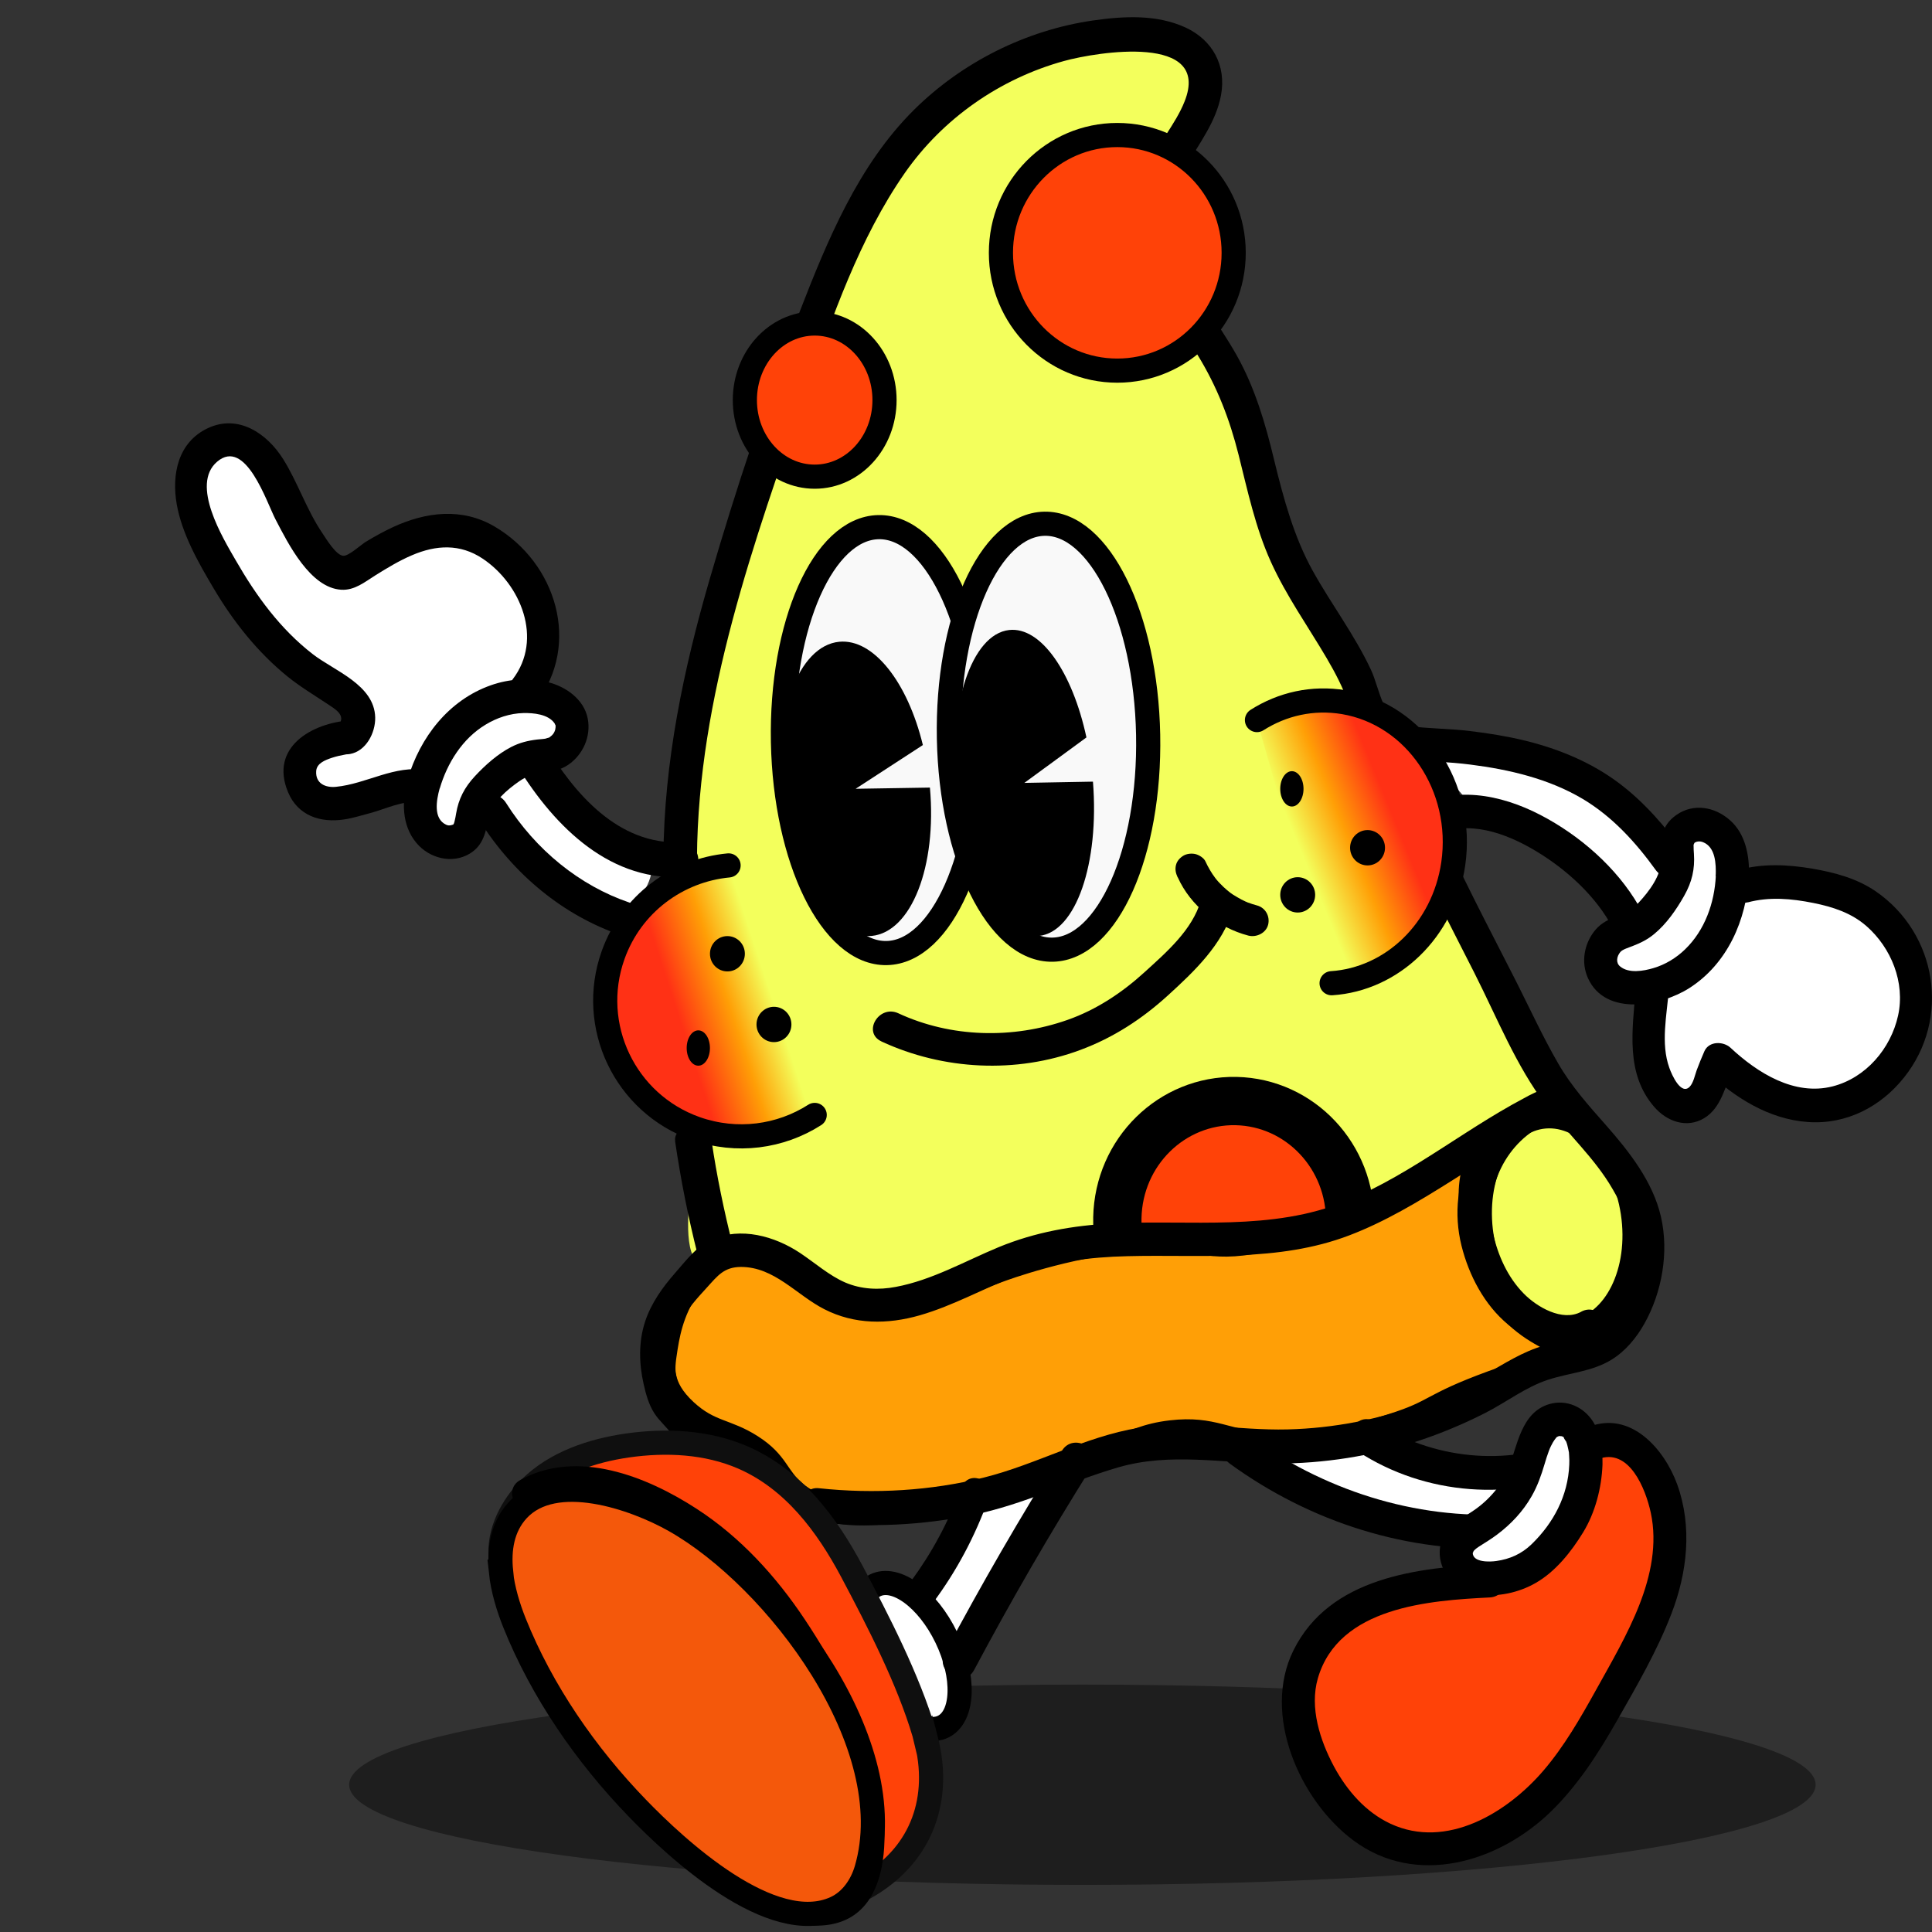 <svg width="80" height="80" viewBox="0 0 80 80" fill="none" xmlns="http://www.w3.org/2000/svg">
<rect x="0" y="0" width="80" height="80" fill="#333333" stroke="none"/>
<path d="M44.819 78.049C61.588 78.049 75.181 76.192 75.181 73.902C75.181 71.612 61.588 69.756 44.819 69.756C28.051 69.756 14.458 71.612 14.458 73.902C14.458 76.192 28.051 78.049 44.819 78.049Z" fill="#1E1E1E"/>
<path d="M57.107 59.26C56.3 59.17 56.117 59.667 54.857 59.884C53.524 60.114 52.773 59.721 52.571 60.056C52.356 60.421 53.034 61.256 53.625 61.79C55.324 63.316 57.569 63.47 59.736 63.592C61.037 63.664 61.706 63.696 62.476 63.384C64.171 62.702 65.334 60.936 65.004 60.475C64.853 60.263 64.469 60.453 63.176 60.615C61.349 60.841 60.148 60.99 59.03 60.475C57.968 59.988 57.99 59.36 57.097 59.26H57.107Z" fill="white"/>
<path d="M40.803 61.583C40.245 62.248 40.677 62.51 40.082 63.441C39.566 64.252 39.064 64.328 38.437 65.396C38.106 65.96 38.083 66.217 38.074 66.328C38.041 67.002 38.488 67.814 39.203 67.995C39.296 68.018 39.659 68.097 40.129 67.898C40.988 67.53 41.193 66.661 41.723 65.499C42.346 64.132 43.108 63.064 44.089 61.68C44.925 60.505 45.437 59.972 45.27 59.773C45.214 59.707 45.046 59.645 43.01 60.456C41.216 61.17 40.988 61.361 40.803 61.583Z" fill="white"/>
<path d="M26.902 35.572C26.718 35.255 26.361 35.407 25.57 35.099C25.431 35.046 24.095 34.506 23.37 33.27C22.821 32.329 23.013 31.656 22.512 31.468C22.271 31.379 21.9 31.549 21.162 31.888C20.331 32.271 19.911 32.472 19.803 32.753C19.593 33.306 20.174 33.989 20.662 34.555C21.355 35.363 21.775 35.496 23.746 36.848C24.895 37.633 25.114 37.838 25.516 37.776C26.473 37.629 27.255 36.179 26.902 35.572Z" fill="white"/>
<path d="M39.058 71.495C39.909 71.074 39.967 69.424 39.188 67.809C38.409 66.194 37.087 65.226 36.237 65.647C35.386 66.068 35.328 67.719 36.107 69.333C36.886 70.948 38.207 71.916 39.058 71.495Z" fill="white" stroke="black" stroke-miterlimit="10"/>
<path d="M68.833 35.916C68.612 34.925 67.961 34.334 67.034 33.518C66.286 32.861 65.326 32.011 63.84 31.563C62.391 31.123 62.073 31.563 60.158 31.015C59.096 30.713 58.409 30.354 58.321 30.505C58.233 30.661 58.911 31.109 60.13 32.431C60.785 33.145 60.762 33.206 61.034 33.395C62.004 34.075 62.645 33.56 63.794 33.924C64.938 34.287 65.705 35.241 66.969 36.823C67.753 37.8 67.998 38.339 68.326 38.268C68.783 38.169 69.064 36.941 68.833 35.916Z" fill="white"/>
<path d="M65.156 55.132C66.885 54.862 67.984 52.656 67.61 50.203C67.237 47.75 65.533 45.98 63.804 46.25C62.075 46.52 60.976 48.727 61.349 51.18C61.722 53.633 63.426 55.402 65.156 55.132Z" fill="#F3FF5C" stroke="black" stroke-miterlimit="10"/>
<path d="M27.522 56.078C27.631 55.335 27.782 54.335 28.491 53.293C28.889 52.709 29.232 52.205 29.89 51.919C30.851 51.504 31.811 51.84 32.177 51.966C33.242 52.34 33.343 52.886 34.435 53.414C35.35 53.854 36.159 53.9 36.713 53.928C38.423 54.022 39.328 53.358 41.313 52.62C41.651 52.494 44.088 51.606 46.827 51.331C49.754 51.041 49.575 51.798 51.857 51.433C53.988 51.092 55.675 50.186 58.313 48.761C59.022 48.378 59.818 47.948 60.856 47.28C62.1 46.481 63.37 45.542 63.407 45.593C63.449 45.649 61.637 46.528 61.066 48.35C60.796 49.209 60.911 49.948 61.02 50.686C61.117 51.326 61.391 53.134 62.776 54.461C63.745 55.386 64.601 55.447 64.578 55.9C64.555 56.39 63.521 56.62 61.807 57.245C59.159 58.213 59.529 58.437 57.655 59.03C56.059 59.535 54.545 60.016 52.607 59.862C50.737 59.712 50.238 59.109 48.501 59.31C47.481 59.427 46.928 59.717 45.739 60.189C45.428 60.315 42.716 61.385 40.215 61.946C37.216 62.618 34.559 63.216 32.899 61.796C32.14 61.147 32.186 60.577 31.107 59.89C30.064 59.222 29.387 59.348 28.39 58.432C27.828 57.914 27.59 57.451 27.503 57.012C27.462 56.792 27.449 56.554 27.522 56.078Z" fill="#FF9F06" stroke="black" stroke-miterlimit="10"/>
<path d="M22.125 61.468C22.44 61.308 22.846 61.212 23.366 61.203C26.227 61.147 28.358 62.762 29.613 63.743C33.565 66.826 34.646 70.968 35.248 73.271C36.033 76.285 35.508 77.111 35.248 77.427C34.003 78.909 30.996 78.014 30.713 77.927C29.257 77.478 27.993 75.611 25.479 72.046C23.905 69.817 23.111 68.45 22.714 67.739C21.924 66.331 20.099 62.519 22.134 61.473L22.125 61.468Z" fill="#262626"/>
<path d="M48.498 5.947C49.727 5.016 50.316 3.668 49.955 2.7C49.5 1.493 47.728 1.324 46.735 1.231C45.069 1.072 43.766 1.582 42.541 2.082C40.453 2.929 39.098 4.071 38.783 4.347C37.094 5.806 36.12 7.439 34.96 9.886C33.638 12.665 32.812 14.934 31.536 18.704C28.715 27.036 28.21 29.371 28.02 32.201C27.973 32.912 27.964 33.764 27.955 35.476C27.885 45.455 29.068 44.561 28.609 49.057C28.516 49.955 28.265 52.005 29.008 52.341C29.467 52.552 29.848 51.892 30.873 51.911C31.643 51.925 32.255 52.313 33.174 52.893C33.977 53.403 33.986 53.567 34.547 53.857C35.508 54.358 36.426 54.367 36.858 54.371C39.029 54.395 39.998 52.95 42.471 52.145C43.58 51.785 43.469 52.051 48.512 51.799C51.5 51.649 52.994 51.579 53.624 51.433C56.89 50.694 56.473 49.586 61.122 47.841C62.416 47.354 63.52 47.041 63.943 46.026C64.29 45.188 64.003 44.285 63.534 43.209C62.114 39.967 61.043 39.817 59.934 37.52C58.496 34.545 59.6 33.343 57.754 30.456C57.141 29.502 56.993 29.586 55.944 28.08C55.564 27.532 54.357 25.764 53.253 23.345C51.472 19.448 51.926 18.204 50.186 14.391C49.504 12.899 48.822 11.752 48.395 11.079L48.498 5.932V5.947Z" fill="#F3FF5C"/>
<path d="M33.918 63.034C36.044 63.262 38.188 63.159 40.285 62.73C42.383 62.301 44.269 61.354 46.302 60.761C48.469 60.132 50.613 60.594 52.817 60.603C54.813 60.607 56.828 60.29 58.728 59.665C59.673 59.353 60.6 58.965 61.49 58.513C62.38 58.06 63.172 57.435 64.104 57.132C64.975 56.847 65.925 56.795 66.723 56.306C67.303 55.951 67.76 55.4 68.092 54.808C68.821 53.506 69.111 51.859 68.779 50.395C68.447 48.929 67.451 47.67 66.488 46.578C65.778 45.775 65.054 44.964 64.519 44.031C63.896 42.953 63.371 41.814 62.813 40.704C61.656 38.418 60.434 36.146 59.424 33.785L59.175 34.741C60.489 33.897 62.089 34.387 63.357 35.1C64.625 35.814 65.902 36.897 66.663 38.212C67.115 38.987 68.309 38.287 67.857 37.508C66.93 35.908 65.399 34.583 63.781 33.743C62.163 32.903 60.13 32.478 58.479 33.533C58.133 33.752 58.078 34.13 58.23 34.489C59.074 36.463 60.079 38.367 61.047 40.279C62.015 42.192 62.776 44.133 64.021 45.771C64.906 46.942 66.031 47.95 66.769 49.228C67.142 49.872 67.474 50.53 67.52 51.286C67.567 51.981 67.461 52.667 67.239 53.324C67.046 53.908 66.737 54.495 66.276 54.906C65.644 55.461 64.703 55.494 63.929 55.718C63.048 55.97 62.292 56.464 61.499 56.917C60.706 57.37 59.816 57.789 58.926 58.111C57.123 58.769 55.228 59.142 53.315 59.189C51.254 59.24 49.197 58.793 47.146 59.124C44.928 59.488 42.923 60.636 40.746 61.181C38.57 61.727 36.2 61.872 33.913 61.624C33.028 61.527 33.037 62.931 33.913 63.024L33.918 63.034Z" fill="black"/>
<path d="M17.484 32.557C16.778 32.386 16.072 32.803 15.357 32.943C14.642 33.082 12.781 33.992 12.432 32.107C12.167 30.663 14.5 30.519 14.5 30.519C15.595 29.266 13.84 28.556 12.996 27.966C11.562 26.973 10.393 25.622 9.503 24.113C8.742 22.823 7.45 20.688 8.114 19.174C8.302 18.747 8.664 18.399 9.109 18.274C10.25 17.954 11.085 19.063 11.502 20.089C11.882 21.027 12.996 23.157 13.881 23.631C13.986 23.686 14.106 23.733 14.225 23.733C14.413 23.733 14.578 23.617 14.734 23.515C16.627 22.289 18.451 21.263 20.326 22.526C21.436 23.273 22.297 24.462 22.481 25.799C22.618 26.792 22.339 27.855 21.715 28.621" fill="white"/>
<path d="M17.663 31.889C16.343 31.662 15.192 32.455 13.909 32.581C13.492 32.622 13.056 32.455 13.093 31.926C13.116 31.606 13.459 31.476 13.73 31.383C13.922 31.318 14.12 31.276 14.321 31.239C14.39 31.225 14.344 31.244 14.495 31.221C15.151 31.104 15.55 30.352 15.536 29.707C15.504 28.356 13.849 27.781 12.96 27.094C11.603 26.045 10.608 24.675 9.76 23.199C9.233 22.285 7.876 20.07 8.99 19.119C10.177 18.107 11.039 20.804 11.415 21.519C11.933 22.512 12.845 24.346 14.133 24.42C14.683 24.453 15.11 24.095 15.554 23.817C16.04 23.515 16.535 23.213 17.062 22.99C18.057 22.563 19.052 22.508 19.983 23.13C21.564 24.183 22.504 26.462 21.229 28.129C21 28.431 20.945 28.821 21.229 29.113C21.463 29.354 21.977 29.41 22.201 29.113C24.072 26.667 23.031 23.306 20.487 21.807C19.134 21.008 17.636 21.194 16.265 21.83C15.88 22.011 15.508 22.215 15.142 22.438C14.958 22.549 14.45 23.018 14.225 23.014C13.927 23.014 13.505 22.312 13.345 22.071C12.689 21.101 12.336 19.987 11.726 19.012C11.057 17.945 9.87 17.141 8.614 17.726C7.358 18.311 7.106 19.662 7.317 20.874C7.528 22.085 8.201 23.278 8.839 24.35C9.655 25.734 10.663 27.006 11.91 28.017C12.428 28.435 12.983 28.765 13.533 29.132C13.872 29.359 14.353 29.614 14.014 30.032L14.5 29.828C12.914 29.935 11.149 30.942 11.928 32.803C12.336 33.783 13.276 34.08 14.252 33.931C14.624 33.876 14.972 33.76 15.334 33.667C15.921 33.514 16.696 33.128 17.301 33.235C18.167 33.384 18.538 32.042 17.668 31.894L17.663 31.889Z" fill="black"/>
<path d="M36.716 39.464C38.994 39.419 40.764 35.434 40.67 30.564C40.576 25.694 38.653 21.783 36.375 21.828C34.097 21.873 32.327 25.858 32.421 30.728C32.515 35.598 34.438 39.509 36.716 39.464Z" fill="#F9F9F9" stroke="black" stroke-miterlimit="10"/>
<path d="M43.588 39.324C45.866 39.278 47.636 35.294 47.542 30.424C47.448 25.554 45.525 21.642 43.247 21.687C40.969 21.733 39.199 25.717 39.293 30.587C39.387 35.457 41.31 39.369 43.588 39.324Z" fill="#F9F9F9" stroke="black" stroke-miterlimit="10"/>
<path d="M35.422 32.667L38.214 30.851C37.586 28.261 36.176 26.437 34.751 26.574C33.058 26.739 31.993 29.6 32.362 32.965C32.732 36.33 34.405 38.92 36.093 38.755C37.742 38.594 38.798 35.867 38.506 32.612L35.422 32.662V32.667Z" fill="black"/>
<path d="M42.41 32.423L44.987 30.535C44.408 27.841 43.106 25.944 41.79 26.087C40.228 26.258 39.244 29.233 39.586 32.733C39.927 36.232 41.471 38.926 43.029 38.754C44.552 38.587 45.526 35.751 45.257 32.366L42.41 32.418V32.423Z" fill="black"/>
<path d="M36.497 43.124C39.062 44.313 42.074 44.466 44.737 43.475C46.107 42.966 47.293 42.191 48.365 41.214C49.436 40.237 50.632 39.111 51.055 37.647C51.298 36.809 49.965 36.449 49.726 37.287C49.371 38.507 48.309 39.422 47.39 40.259C46.47 41.097 45.408 41.809 44.203 42.232C41.936 43.029 39.38 42.971 37.196 41.957C36.395 41.588 35.697 42.75 36.501 43.124H36.497Z" fill="black"/>
<path d="M48.77 36.331C49.297 37.504 50.427 38.409 51.691 38.741C52.028 38.828 52.426 38.634 52.511 38.288C52.595 37.944 52.404 37.586 52.045 37.491C51.912 37.456 51.784 37.413 51.655 37.366C51.611 37.348 51.496 37.292 51.677 37.374C51.642 37.357 51.611 37.344 51.575 37.331C51.518 37.305 51.464 37.279 51.407 37.249C51.288 37.184 51.167 37.115 51.052 37.042C51.021 37.021 50.99 36.999 50.959 36.977C50.919 36.952 50.831 36.865 50.973 36.99C50.924 36.947 50.866 36.908 50.813 36.861C50.711 36.775 50.609 36.68 50.516 36.581C50.467 36.533 50.423 36.481 50.379 36.43C50.356 36.404 50.334 36.369 50.308 36.343C50.343 36.374 50.396 36.456 50.334 36.374C50.166 36.154 50.029 35.916 49.913 35.666C49.851 35.528 49.66 35.408 49.514 35.369C49.355 35.326 49.142 35.347 49 35.433C48.858 35.52 48.734 35.653 48.694 35.822C48.65 36.003 48.685 36.154 48.761 36.322L48.77 36.331Z" fill="black"/>
<path d="M28.86 35.512C28.907 28.853 31.223 22.42 33.387 16.209C34.465 13.12 35.584 9.869 37.463 7.168C39.042 4.902 41.41 3.255 44.062 2.525C45.425 2.15 50.164 1.378 49.054 4.194C48.672 5.165 47.916 5.951 47.562 6.932C47.148 8.088 47.161 9.471 47.484 10.646C47.894 12.135 48.801 13.416 49.597 14.71C50.394 16.006 50.915 17.351 51.288 18.836C51.661 20.32 51.983 21.846 52.623 23.262C53.263 24.677 54.157 25.93 54.935 27.253C55.294 27.863 55.612 28.478 55.851 29.149C56.045 29.681 56.229 30.222 56.597 30.656C57.007 31.142 57.573 31.373 58.195 31.438C59.089 31.53 59.991 31.544 60.885 31.66C62.492 31.863 64.136 32.247 65.541 33.084C66.765 33.815 67.728 34.874 68.557 36.021C69.073 36.738 70.275 36.044 69.749 35.323C68.971 34.245 68.115 33.242 67.051 32.437C65.891 31.563 64.541 31.008 63.141 30.666C62.4 30.485 61.645 30.365 60.885 30.273C60.023 30.166 59.148 30.175 58.292 30.06C57.265 29.921 57.136 28.524 56.772 27.743C56.1 26.3 55.124 25.019 54.355 23.631C53.585 22.244 53.148 20.649 52.761 19.053C52.398 17.541 51.969 16.066 51.205 14.706C50.44 13.346 49.344 12.01 48.87 10.456C48.52 9.314 48.515 7.945 49.082 6.941C49.648 5.938 50.353 5.059 50.56 3.94C50.785 2.71 50.21 1.655 49.086 1.137C47.889 0.591 46.544 0.665 45.273 0.846C42.492 1.244 39.839 2.571 37.84 4.555C35.547 6.83 34.262 9.943 33.111 12.912C31.711 16.528 30.472 20.246 29.39 23.969C28.299 27.72 27.493 31.577 27.47 35.498C27.465 36.391 28.847 36.391 28.851 35.498L28.86 35.512Z" fill="black"/>
<path d="M46.349 51.445C46.29 51.116 46.258 50.773 46.267 50.425C46.322 47.701 48.52 45.541 51.181 45.592C53.843 45.649 55.953 47.899 55.903 50.623" fill="#FF4208"/>
<path d="M46.349 51.445C46.29 51.116 46.258 50.773 46.267 50.425C46.322 47.701 48.52 45.541 51.181 45.592C53.843 45.649 55.953 47.899 55.903 50.623" stroke="black" stroke-width="2" stroke-miterlimit="10"/>
<path d="M65.472 54.318C64.692 54.741 63.635 54.116 63.095 53.564C62.425 52.884 62.023 51.979 61.821 51.06C61.41 49.231 62.365 47.204 64.142 46.478L63.607 45.219C60.897 46.547 58.556 48.578 55.754 49.727C52.647 51 49.323 50.499 46.059 50.66C44.434 50.743 42.869 51.018 41.36 51.639C39.961 52.218 38.594 53.008 37.089 53.288C36.388 53.422 35.658 53.389 34.998 53.105C34.338 52.82 33.742 52.291 33.128 51.882C32.076 51.184 30.681 50.793 29.467 51.327C28.839 51.602 28.396 52.213 27.953 52.714C27.427 53.316 26.965 53.959 26.711 54.727C26.439 55.559 26.457 56.464 26.651 57.309C26.743 57.723 26.863 58.16 27.094 58.518C27.302 58.849 27.621 59.092 27.833 59.419C28.313 60.163 29.513 59.469 29.029 58.724C28.844 58.435 28.604 58.206 28.392 57.944C28.193 57.7 28.119 57.447 28.041 57.148C27.833 56.358 27.819 55.526 28.174 54.777C28.438 54.217 28.867 53.757 29.278 53.307C29.721 52.82 29.98 52.466 30.681 52.461C32.071 52.461 32.98 53.624 34.135 54.212C35.386 54.851 36.752 54.846 38.082 54.465C39.476 54.065 40.741 53.344 42.089 52.825C43.566 52.25 45.108 52.052 46.682 52.016C49.767 51.937 52.915 52.278 55.865 51.156C58.815 50.035 61.405 47.834 64.309 46.409C65.001 46.069 64.507 44.852 63.773 45.15C61.207 46.198 59.854 48.914 60.518 51.584C60.824 52.81 61.465 54.038 62.453 54.851C63.441 55.664 64.955 56.165 66.165 55.508C66.945 55.081 66.248 53.89 65.467 54.318H65.472Z" fill="black"/>
<path d="M52.048 29.817C53.096 29.151 54.352 28.86 55.647 29.076C58.611 29.578 60.636 32.572 60.176 35.769C59.772 38.538 57.633 40.549 55.139 40.713" fill="url(#paint0_linear_417_791)"/>
<path d="M52.048 29.817C53.096 29.151 54.352 28.86 55.647 29.076C58.611 29.578 60.636 32.572 60.176 35.769C59.772 38.538 57.633 40.549 55.139 40.713" stroke="black" stroke-miterlimit="10" stroke-linecap="round"/>
<path d="M33.735 46.167C32.319 47.071 30.516 47.331 28.808 46.729C25.878 45.691 24.345 42.476 25.387 39.549C26.144 37.422 28.055 36.033 30.169 35.835" fill="url(#paint1_linear_417_791)"/>
<path d="M33.735 46.167C32.319 47.071 30.516 47.331 28.808 46.729C25.878 45.691 24.345 42.476 25.387 39.549C26.144 37.422 28.055 36.033 30.169 35.835" stroke="black" stroke-miterlimit="10" stroke-linecap="round"/>
<path d="M46.265 15.347C48.927 15.347 51.084 13.164 51.084 10.469C51.084 7.775 48.927 5.591 46.265 5.591C43.603 5.591 41.446 7.775 41.446 10.469C41.446 13.164 43.603 15.347 46.265 15.347Z" fill="#FF4208" stroke="black" stroke-miterlimit="10"/>
<path d="M33.735 19.738C35.332 19.738 36.626 18.318 36.626 16.567C36.626 14.816 35.332 13.396 33.735 13.396C32.138 13.396 30.843 14.816 30.843 16.567C30.843 18.318 32.138 19.738 33.735 19.738Z" fill="#FF4208" stroke="black" stroke-miterlimit="10"/>
<path d="M30.12 40.225C30.52 40.225 30.843 39.898 30.843 39.493C30.843 39.089 30.52 38.762 30.12 38.762C29.721 38.762 29.398 39.089 29.398 39.493C29.398 39.898 29.721 40.225 30.12 40.225Z" fill="black"/>
<path d="M28.916 44.128C29.182 44.128 29.397 43.8 29.397 43.396C29.397 42.992 29.182 42.665 28.916 42.665C28.649 42.665 28.434 42.992 28.434 43.396C28.434 43.8 28.649 44.128 28.916 44.128Z" fill="black"/>
<path d="M32.048 43.152C32.447 43.152 32.771 42.825 32.771 42.421C32.771 42.017 32.447 41.689 32.048 41.689C31.649 41.689 31.325 42.017 31.325 42.421C31.325 42.825 31.649 43.152 32.048 43.152Z" fill="black"/>
<path d="M53.494 33.396C53.76 33.396 53.976 33.068 53.976 32.664C53.976 32.26 53.76 31.933 53.494 31.933C53.228 31.933 53.012 32.26 53.012 32.664C53.012 33.068 53.228 33.396 53.494 33.396Z" fill="black"/>
<path d="M56.627 35.835C57.026 35.835 57.35 35.507 57.35 35.103C57.35 34.699 57.026 34.372 56.627 34.372C56.228 34.372 55.904 34.699 55.904 35.103C55.904 35.507 56.228 35.835 56.627 35.835Z" fill="black"/>
<path d="M53.735 37.786C54.134 37.786 54.458 37.459 54.458 37.054C54.458 36.65 54.134 36.323 53.735 36.323C53.336 36.323 53.012 36.65 53.012 37.054C53.012 37.459 53.336 37.786 53.735 37.786Z" fill="black"/>
<path d="M72.186 36.693C73.149 36.405 74.181 36.508 75.166 36.693C75.638 36.786 76.106 36.898 76.551 37.083C78.183 37.761 79.342 39.483 79.356 41.27C79.37 43.057 78.228 44.803 76.592 45.476C74.597 46.293 72.645 45.276 71.169 43.874C71.004 44.222 70.889 44.585 70.756 44.947C70.61 45.355 70.316 45.768 69.894 45.815C69.514 45.856 69.166 45.583 68.932 45.276C67.946 43.995 68.313 42.449 68.414 40.978" fill="white"/>
<path d="M72.369 37.366C73.268 37.125 74.185 37.209 75.088 37.39C75.89 37.552 76.656 37.798 77.284 38.346C78.311 39.246 78.897 40.685 78.595 42.055C78.292 43.424 77.261 44.631 75.886 44.984C74.304 45.388 72.778 44.431 71.659 43.387C71.366 43.113 70.77 43.099 70.577 43.526C70.462 43.786 70.357 44.046 70.256 44.316C70.183 44.515 70.123 44.835 69.968 44.998C69.61 45.369 69.225 44.51 69.124 44.218C68.757 43.201 69.023 42.032 69.101 40.983C69.17 40.087 67.794 40.091 67.726 40.983C67.597 42.658 67.299 44.455 68.501 45.838C69.023 46.441 69.844 46.734 70.564 46.302C71.283 45.87 71.439 44.961 71.765 44.232L70.683 44.371C71.842 45.453 73.241 46.344 74.854 46.46C76.468 46.576 77.889 45.815 78.842 44.617C80.781 42.19 80.213 38.657 77.669 36.907C76.889 36.373 75.968 36.127 75.046 35.969C74.024 35.797 73.007 35.746 71.998 36.02C71.146 36.252 71.508 37.594 72.365 37.362L72.369 37.366Z" fill="black"/>
<path d="M56.227 60.102C59.033 61.932 62.623 62.173 65.68 60.857C66.03 60.706 66.11 60.191 65.935 59.889C65.723 59.526 65.317 59.484 64.968 59.635C62.374 60.748 59.288 60.413 56.944 58.88C56.179 58.38 55.467 59.606 56.231 60.102H56.227Z" fill="black"/>
<path d="M50.902 60.591C54.243 63.028 58.336 64.343 62.467 64.099C63.352 64.048 63.357 62.645 62.467 62.696C58.558 62.93 54.769 61.691 51.603 59.38C50.879 58.852 50.187 60.068 50.907 60.591H50.902Z" fill="black"/>
<path d="M61.684 65.459C60.058 65.538 58.394 65.627 56.885 66.258C55.381 66.889 54.038 68.179 53.795 69.809C53.676 70.626 53.837 71.461 54.093 72.241C54.708 74.084 56.014 75.806 57.857 76.368C59.787 76.957 61.923 76.14 63.436 74.79C64.949 73.439 65.962 71.619 66.947 69.837C68.35 67.297 69.849 64.629 68.777 61.653C68.598 61.152 68.35 60.669 67.978 60.288C67.474 59.768 66.659 59.43 65.966 59.755" fill="#FF4208"/>
<path d="M61.685 64.763C58.723 64.912 55.06 65.302 53.557 68.342C52.246 70.993 53.814 74.544 56.032 76.201C58.632 78.146 62.047 77.12 64.215 75.018C65.338 73.926 66.195 72.585 66.97 71.225C67.781 69.8 68.616 68.365 69.207 66.829C69.867 65.121 70.083 63.222 69.45 61.467C68.914 59.991 67.52 58.408 65.796 59.081C64.981 59.402 65.334 60.748 66.163 60.423C67.46 59.917 68.144 61.658 68.355 62.637C68.634 63.928 68.354 65.246 67.882 66.453C67.41 67.66 66.718 68.843 66.076 69.999C65.434 71.155 64.77 72.311 63.913 73.314C62.409 75.068 59.901 76.591 57.582 75.519C56.551 75.04 55.776 74.145 55.239 73.151C54.662 72.074 54.217 70.71 54.57 69.494C55.432 66.532 59.191 66.272 61.685 66.147C62.565 66.105 62.569 64.712 61.685 64.754V64.763Z" fill="black"/>
<path d="M43.976 60.066C42.257 62.803 40.64 65.599 39.122 68.45C38.704 69.238 39.921 69.938 40.339 69.145C41.857 66.294 43.474 63.498 45.193 60.762C45.668 60.002 44.451 59.306 43.976 60.066Z" fill="black"/>
<path d="M38.334 72.007C38.316 71.929 38.292 71.852 38.269 71.769C37.606 69.534 36.372 67.138 35.276 65.072C34.244 63.128 32.853 61.262 30.767 60.353C29.275 59.706 27.58 59.624 25.968 59.856C24.494 60.071 23.007 60.572 21.952 61.613C21.206 62.348 20.626 63.443 20.736 64.506C20.801 65.149 21.054 65.76 21.344 66.34C22.551 68.763 24.264 71.044 25.83 73.248C27.138 75.091 28.57 76.957 30.578 78.02C32.268 78.919 34.304 79.079 35.985 78.066C38.223 76.715 38.969 74.425 38.339 72.002L38.334 72.007Z" fill="#FF4208" stroke="#0F0F0F" stroke-miterlimit="10"/>
<path d="M39.758 61.696C39.725 61.786 39.693 61.872 39.66 61.958C39.68 61.904 39.676 61.917 39.648 61.994C39.631 62.039 39.615 62.08 39.595 62.125C39.525 62.297 39.452 62.468 39.374 62.64C39.223 62.979 39.06 63.313 38.884 63.638C38.541 64.279 38.145 64.898 37.766 65.412C37.561 65.684 37.504 66.108 37.766 66.37C37.99 66.6 38.415 66.663 38.631 66.37C39.603 65.065 40.37 63.629 40.934 62.057C41.052 61.727 40.803 61.299 40.505 61.222C40.15 61.131 39.88 61.344 39.75 61.696H39.758Z" fill="black"/>
<path d="M22.252 62.487C24.019 61.518 26.26 62.539 27.823 63.484C29.385 64.43 30.687 65.741 31.742 67.216C33.556 69.74 35.285 72.97 35.267 76.177C35.267 76.72 35.22 77.338 34.913 77.802C34.606 78.265 34.099 78.354 33.56 78.326C32.663 78.274 32.667 79.679 33.56 79.73C37.043 79.932 36.898 75.793 36.285 73.42C35.671 71.046 34.616 68.995 33.318 67.047C32.128 65.263 30.654 63.648 28.85 62.478C26.776 61.13 23.903 59.987 21.55 61.28C20.76 61.71 21.467 62.927 22.252 62.492V62.487Z" fill="black"/>
<path d="M28.195 34.877C25.595 34.988 23.778 32.859 22.557 30.816C22.082 30.016 20.832 30.744 21.313 31.544C22.788 34.015 25.071 36.453 28.195 36.318C28.584 36.303 28.915 36 28.915 35.595C28.915 35.214 28.584 34.858 28.195 34.872V34.877Z" fill="black"/>
<path d="M19.846 33.962C21.267 36.215 23.322 37.906 25.716 38.726C26.508 38.998 26.846 37.639 26.058 37.372C23.999 36.67 22.183 35.194 20.959 33.255C20.762 32.941 20.394 32.801 20.081 33.002C19.799 33.185 19.653 33.648 19.85 33.962H19.846Z" fill="black"/>
<path d="M17.544 32.464C17.558 32.423 17.571 32.376 17.58 32.334C17.901 31.322 18.479 30.375 19.304 29.716C20.129 29.057 21.211 28.709 22.252 28.867C22.728 28.941 23.219 29.136 23.503 29.531C23.98 30.194 23.471 31.155 22.715 31.262C22.27 31.327 21.931 31.308 21.509 31.531C21.133 31.731 20.794 32.009 20.482 32.302C20.166 32.599 19.831 32.924 19.671 33.337C19.437 33.941 19.643 34.665 18.804 34.855C18.245 34.98 17.7 34.539 17.507 34.029C17.324 33.532 17.392 32.975 17.539 32.464H17.544Z" fill="white"/>
<path d="M18.209 32.65C18.52 31.592 19.148 30.585 20.102 30.009C20.574 29.721 21.115 29.54 21.67 29.526C22.096 29.517 22.701 29.573 22.962 29.949C22.981 29.972 23.004 30.074 23.004 30.014C23.004 30.06 23.008 30.111 23.004 30.157C23.008 30.046 22.999 30.19 22.99 30.218C22.949 30.352 22.889 30.431 22.779 30.51C22.619 30.626 22.82 30.51 22.715 30.547C22.71 30.547 22.577 30.585 22.614 30.58C22.513 30.603 22.362 30.608 22.243 30.622C21.858 30.668 21.514 30.752 21.165 30.933C20.606 31.221 20.093 31.68 19.662 32.144C19.231 32.608 18.988 33.082 18.887 33.685C18.869 33.792 18.85 33.904 18.823 34.006C18.814 34.047 18.8 34.085 18.786 34.126C18.837 33.992 18.777 34.154 18.75 34.178L18.777 34.131C18.827 34.099 18.832 34.099 18.786 34.122C18.75 34.14 18.745 34.145 18.786 34.136C18.745 34.15 18.708 34.163 18.662 34.173C18.584 34.187 18.539 34.178 18.474 34.15C17.933 33.899 18.071 33.133 18.204 32.65C18.442 31.787 17.117 31.416 16.879 32.279C16.641 33.142 16.618 34.159 17.241 34.902C17.773 35.542 18.722 35.788 19.451 35.347C20.042 34.99 20.116 34.41 20.258 33.788C20.386 33.226 21 32.697 21.491 32.358C21.793 32.149 22.068 32.033 22.421 31.991C22.816 31.945 23.187 31.903 23.526 31.671C24.14 31.253 24.48 30.496 24.337 29.754C24.182 28.96 23.439 28.435 22.701 28.25C21.926 28.05 21.074 28.11 20.326 28.375C18.584 28.988 17.393 30.524 16.879 32.274C16.627 33.133 17.952 33.504 18.204 32.646L18.209 32.65Z" fill="black"/>
<path d="M71.737 36.262C71.737 36.308 71.737 36.35 71.728 36.396C71.655 37.459 71.316 38.513 70.665 39.353C70.013 40.193 69.046 40.792 68.001 40.89C67.52 40.936 66.997 40.862 66.63 40.546C66.012 40.017 66.282 38.959 66.988 38.675C67.405 38.508 67.74 38.443 68.097 38.123C68.418 37.835 68.68 37.487 68.918 37.13C69.156 36.763 69.404 36.368 69.464 35.927C69.55 35.287 69.179 34.632 69.954 34.247C70.468 33.992 71.105 34.289 71.407 34.739C71.701 35.18 71.765 35.732 71.742 36.271L71.737 36.262Z" fill="white"/>
<path d="M71.049 36.262C70.995 37.39 70.591 38.527 69.77 39.316C69.404 39.669 68.955 39.943 68.464 40.087C68.056 40.208 67.446 40.319 67.084 40.017C66.905 39.869 66.937 39.613 67.093 39.423C67.185 39.312 67.419 39.247 67.607 39.172C67.932 39.047 68.221 38.903 68.491 38.68C69.005 38.258 69.413 37.668 69.738 37.093C70.064 36.517 70.183 35.988 70.142 35.357C70.132 35.241 70.128 35.129 70.128 35.013C70.128 34.892 70.11 35.101 70.128 34.985C70.137 34.939 70.197 34.86 70.146 34.92C70.201 34.851 70.366 34.809 70.522 34.874C71.04 35.083 71.059 35.779 71.045 36.257C71.017 37.153 72.393 37.153 72.42 36.257C72.448 35.436 72.278 34.53 71.636 33.964C70.995 33.398 70.123 33.258 69.427 33.737C68.73 34.215 68.757 34.86 68.78 35.598C68.798 36.248 68.276 36.921 67.854 37.376C67.597 37.654 67.35 37.789 67.002 37.919C66.653 38.049 66.318 38.202 66.066 38.499C65.599 39.052 65.452 39.836 65.755 40.505C66.479 42.106 68.78 41.665 69.954 40.913C71.526 39.906 72.324 38.096 72.415 36.257C72.461 35.361 71.086 35.366 71.04 36.257L71.049 36.262Z" fill="black"/>
<path d="M20.75 65.083C20.653 64.158 20.797 63.229 21.439 62.53C22.97 60.869 26.277 62.023 27.928 62.957C32.141 65.336 37.394 72.227 35.877 77.407C35.678 78.083 35.244 78.713 34.601 79.008C31.965 80.223 28.011 76.547 26.388 74.868C24.265 72.674 22.443 70.042 21.305 67.203C21.055 66.578 20.82 65.828 20.741 65.083H20.75Z" fill="#F4580B" stroke="black" stroke-miterlimit="10"/>
<path d="M27.952 47.241C28.183 48.816 28.49 50.378 28.882 51.927C28.973 52.282 29.43 52.492 29.812 52.398C30.22 52.299 30.431 51.927 30.341 51.568C29.979 50.141 29.677 48.677 29.465 47.241C29.415 46.895 29.154 46.55 28.711 46.568C28.349 46.581 27.901 46.868 27.957 47.241H27.952Z" fill="black"/>
<path d="M65.668 60.651C65.686 60.014 65.553 58.887 64.71 58.784C63.596 58.65 63.376 60.377 63.091 61.073C62.885 61.584 62.583 62.057 62.197 62.461C61.927 62.749 61.611 62.99 61.281 63.208C60.973 63.408 60.625 63.561 60.423 63.877C60.139 64.318 60.355 64.852 60.763 65.135C61.285 65.492 62.01 65.367 62.587 65.223C63.252 65.056 63.77 64.629 64.201 64.123C64.407 63.881 64.595 63.631 64.778 63.376C65.342 62.586 65.635 61.625 65.663 60.655L65.668 60.651Z" fill="white"/>
<path d="M66.356 60.651C66.365 60.056 66.287 59.388 65.971 58.877C65.585 58.26 64.866 57.935 64.16 58.139C62.982 58.478 62.835 59.871 62.45 60.841C62.203 61.472 61.648 62.122 61.029 62.54C60.35 62.999 59.557 63.422 59.617 64.387C59.672 65.246 60.387 65.887 61.194 66.016C62.001 66.147 62.895 65.947 63.587 65.548C64.412 65.079 65.068 64.248 65.558 63.445C66.048 62.642 66.319 61.625 66.356 60.646C66.388 59.75 65.012 59.75 64.98 60.646C64.93 61.932 64.325 63.069 63.417 63.946C63.004 64.345 62.519 64.559 61.959 64.638C61.712 64.675 60.969 64.712 60.983 64.285C60.983 64.345 61.006 64.239 61.024 64.22C61.088 64.146 61.157 64.095 61.244 64.039C61.496 63.877 61.748 63.728 61.987 63.547C62.564 63.115 63.059 62.591 63.422 61.955C63.665 61.533 63.82 61.087 63.958 60.623C64.013 60.437 64.068 60.256 64.137 60.075C64.132 60.089 64.215 59.88 64.178 59.968C64.141 60.056 64.233 59.852 64.228 59.866C64.274 59.769 64.329 59.675 64.393 59.587C64.288 59.731 64.554 59.383 64.435 59.532C64.449 59.513 64.513 59.476 64.531 59.472C64.384 59.532 64.554 59.462 64.581 59.457C64.476 59.462 64.655 59.467 64.673 59.472C64.586 59.439 64.683 59.472 64.701 59.485C64.815 59.546 64.692 59.453 64.769 59.546C64.692 59.448 64.884 59.764 64.838 59.657C64.884 59.769 64.916 59.889 64.939 60.01C64.975 60.173 64.962 60.103 64.975 60.288C64.985 60.404 64.985 60.525 64.98 60.641C64.962 61.537 66.337 61.537 66.356 60.641V60.651Z" fill="black"/>
<defs>
<linearGradient id="paint0_linear_417_791" x1="52.071" y1="36.169" x2="58.714" y2="33.447" gradientUnits="userSpaceOnUse">
<stop offset="0.28" stop-color="#F3FF5C"/>
<stop offset="0.56" stop-color="#FF9F06"/>
<stop offset="0.85" stop-color="#FF3115"/>
</linearGradient>
<linearGradient id="paint1_linear_417_791" x1="33.03" y1="40.656" x2="26.259" y2="42.88" gradientUnits="userSpaceOnUse">
<stop offset="0.17" stop-color="#F3FF5C"/>
<stop offset="0.42" stop-color="#FF9F06"/>
<stop offset="0.72" stop-color="#FF3115"/>
</linearGradient>
</defs>
</svg>
